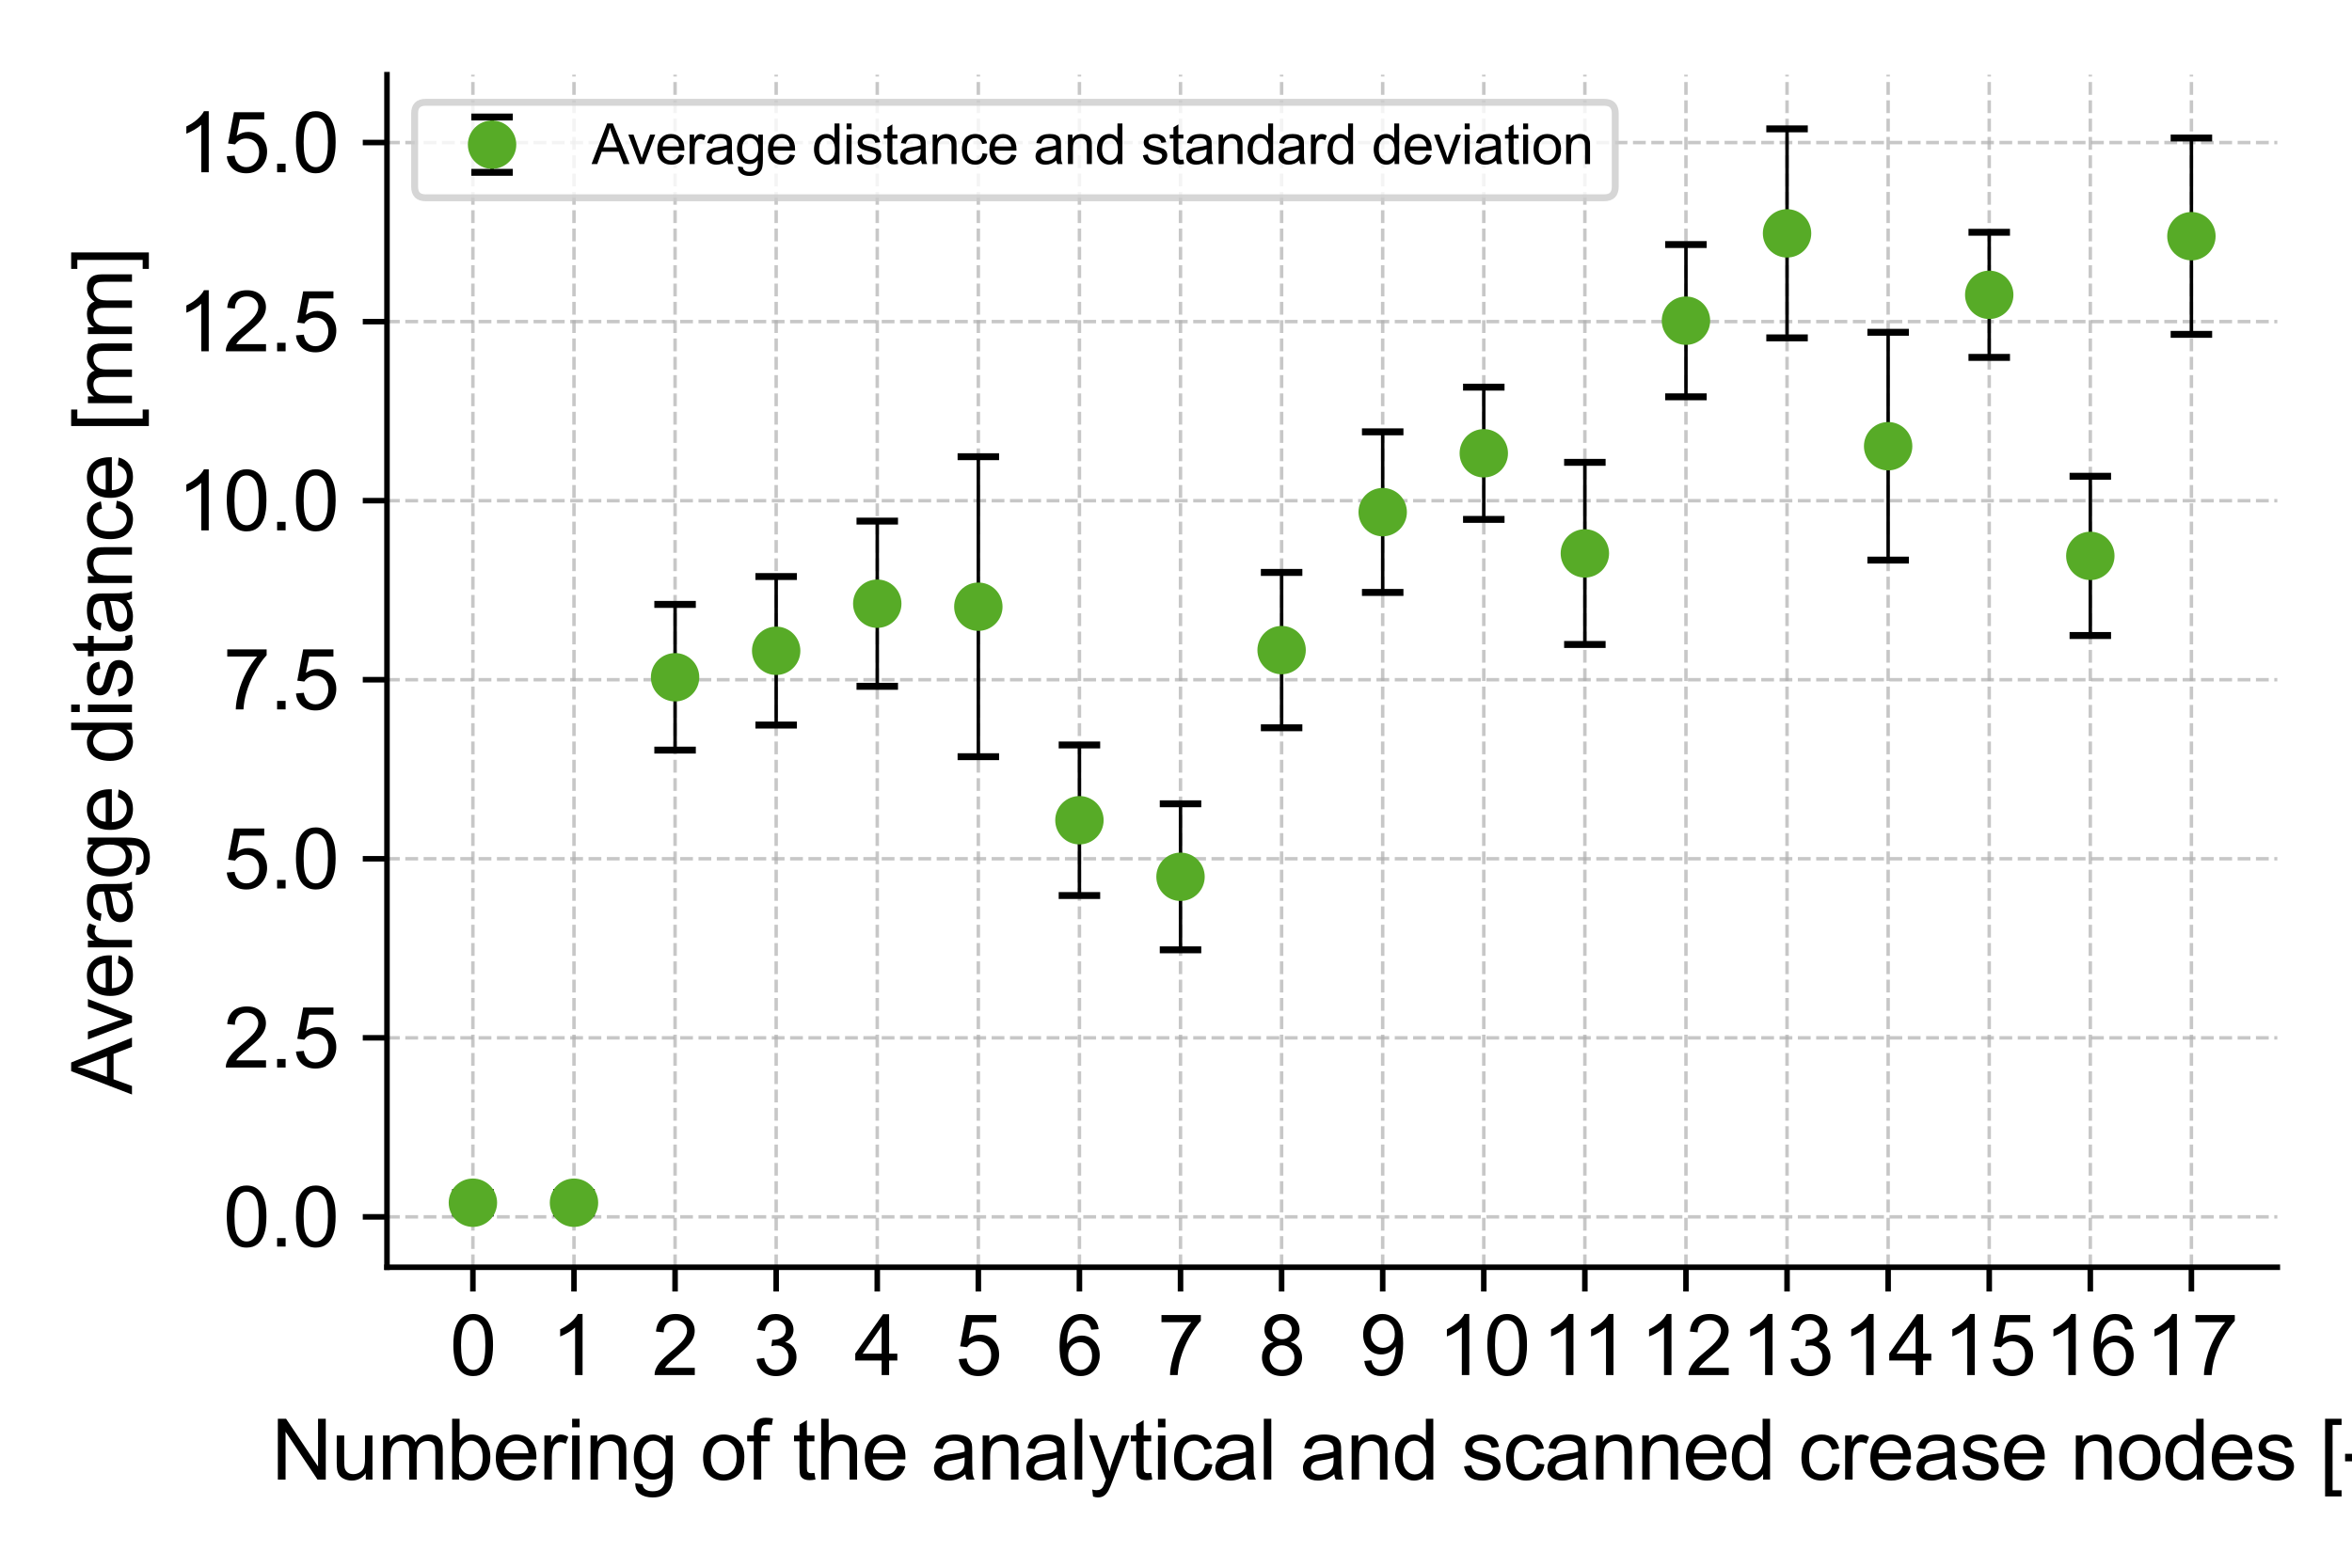 <?xml version="1.0" encoding="utf-8" standalone="no"?>
<!DOCTYPE svg PUBLIC "-//W3C//DTD SVG 1.1//EN"
  "http://www.w3.org/Graphics/SVG/1.1/DTD/svg11.dtd">
<svg xmlns:xlink="http://www.w3.org/1999/xlink" width="340.157pt" height="226.772pt" viewBox="0 0 340.157 226.772" xmlns="http://www.w3.org/2000/svg" version="1.1">
 <defs>
  <style type="text/css">*{stroke-linejoin: round; stroke-linecap: butt}</style>
 </defs>
 <g id="figure_1">
  <g id="patch_1">
   <path d="M 0 226.772 
L 340.157 226.772 
L 340.157 0 
L 0 0 
z
" style="fill: #ffffff"/>
  </g>
  <g id="axes_1">
   <g id="patch_2">
    <path d="M 55.966 183.315 
L 329.357 183.315 
L 329.357 10.8 
L 55.966 10.8 
z
" style="fill: #ffffff"/>
   </g>
   <g id="matplotlib.axis_1">
    <g id="xtick_1">
     <g id="line2d_1">
      <path d="M 68.393 183.315 
L 68.393 10.8 
" clip-path="url(#p421bae1c25)" style="fill: none; stroke-dasharray: 1.85,0.8; stroke-dashoffset: 0; stroke: #b0b0b0; stroke-opacity: 0.7; stroke-width: 0.5"/>
     </g>
     <g id="line2d_2">
      <defs>
       <path id="mbcfdee684f" d="M 0 0 
L 0 3.5 
" style="stroke: #000000; stroke-width: 0.8"/>
      </defs>
      <g>
       <use xlink:href="#mbcfdee684f" x="68.393" y="183.315" style="stroke: #000000; stroke-width: 0.8"/>
      </g>
     </g>
     <g id="text_1">
      <!-- 0 -->
      <g transform="translate(65.057 198.905) scale(0.12 -0.12)">
       <defs>
        <path id="ArialMT-30" d="M 266 2259 
Q 266 3072 433 3567 
Q 600 4063 929 4331 
Q 1259 4600 1759 4600 
Q 2128 4600 2406 4451 
Q 2684 4303 2865 4023 
Q 3047 3744 3150 3342 
Q 3253 2941 3253 2259 
Q 3253 1453 3087 958 
Q 2922 463 2592 192 
Q 2263 -78 1759 -78 
Q 1097 -78 719 397 
Q 266 969 266 2259 
z
M 844 2259 
Q 844 1131 1108 757 
Q 1372 384 1759 384 
Q 2147 384 2411 759 
Q 2675 1134 2675 2259 
Q 2675 3391 2411 3762 
Q 2147 4134 1753 4134 
Q 1366 4134 1134 3806 
Q 844 3388 844 2259 
z
" transform="scale(0.016)"/>
       </defs>
       <use xlink:href="#ArialMT-30"/>
      </g>
     </g>
    </g>
    <g id="xtick_2">
     <g id="line2d_3">
      <path d="M 83.013 183.315 
L 83.013 10.8 
" clip-path="url(#p421bae1c25)" style="fill: none; stroke-dasharray: 1.85,0.8; stroke-dashoffset: 0; stroke: #b0b0b0; stroke-opacity: 0.7; stroke-width: 0.5"/>
     </g>
     <g id="line2d_4">
      <g>
       <use xlink:href="#mbcfdee684f" x="83.013" y="183.315" style="stroke: #000000; stroke-width: 0.8"/>
      </g>
     </g>
     <g id="text_2">
      <!-- 1 -->
      <g transform="translate(79.676 198.905) scale(0.12 -0.12)">
       <defs>
        <path id="ArialMT-31" d="M 2384 0 
L 1822 0 
L 1822 3584 
Q 1619 3391 1289 3197 
Q 959 3003 697 2906 
L 697 3450 
Q 1169 3672 1522 3987 
Q 1875 4303 2022 4600 
L 2384 4600 
L 2384 0 
z
" transform="scale(0.016)"/>
       </defs>
       <use xlink:href="#ArialMT-31"/>
      </g>
     </g>
    </g>
    <g id="xtick_3">
     <g id="line2d_5">
      <path d="M 97.633 183.315 
L 97.633 10.8 
" clip-path="url(#p421bae1c25)" style="fill: none; stroke-dasharray: 1.85,0.8; stroke-dashoffset: 0; stroke: #b0b0b0; stroke-opacity: 0.7; stroke-width: 0.5"/>
     </g>
     <g id="line2d_6">
      <g>
       <use xlink:href="#mbcfdee684f" x="97.633" y="183.315" style="stroke: #000000; stroke-width: 0.8"/>
      </g>
     </g>
     <g id="text_3">
      <!-- 2 -->
      <g transform="translate(94.296 198.905) scale(0.12 -0.12)">
       <defs>
        <path id="ArialMT-32" d="M 3222 541 
L 3222 0 
L 194 0 
Q 188 203 259 391 
Q 375 700 629 1000 
Q 884 1300 1366 1694 
Q 2113 2306 2375 2664 
Q 2638 3022 2638 3341 
Q 2638 3675 2398 3904 
Q 2159 4134 1775 4134 
Q 1369 4134 1125 3890 
Q 881 3647 878 3216 
L 300 3275 
Q 359 3922 746 4261 
Q 1134 4600 1788 4600 
Q 2447 4600 2831 4234 
Q 3216 3869 3216 3328 
Q 3216 3053 3103 2787 
Q 2991 2522 2730 2228 
Q 2469 1934 1863 1422 
Q 1356 997 1212 845 
Q 1069 694 975 541 
L 3222 541 
z
" transform="scale(0.016)"/>
       </defs>
       <use xlink:href="#ArialMT-32"/>
      </g>
     </g>
    </g>
    <g id="xtick_4">
     <g id="line2d_7">
      <path d="M 112.253 183.315 
L 112.253 10.8 
" clip-path="url(#p421bae1c25)" style="fill: none; stroke-dasharray: 1.85,0.8; stroke-dashoffset: 0; stroke: #b0b0b0; stroke-opacity: 0.7; stroke-width: 0.5"/>
     </g>
     <g id="line2d_8">
      <g>
       <use xlink:href="#mbcfdee684f" x="112.253" y="183.315" style="stroke: #000000; stroke-width: 0.8"/>
      </g>
     </g>
     <g id="text_4">
      <!-- 3 -->
      <g transform="translate(108.916 198.905) scale(0.12 -0.12)">
       <defs>
        <path id="ArialMT-33" d="M 269 1209 
L 831 1284 
Q 928 806 1161 595 
Q 1394 384 1728 384 
Q 2125 384 2398 659 
Q 2672 934 2672 1341 
Q 2672 1728 2419 1979 
Q 2166 2231 1775 2231 
Q 1616 2231 1378 2169 
L 1441 2663 
Q 1497 2656 1531 2656 
Q 1891 2656 2178 2843 
Q 2466 3031 2466 3422 
Q 2466 3731 2256 3934 
Q 2047 4138 1716 4138 
Q 1388 4138 1169 3931 
Q 950 3725 888 3313 
L 325 3413 
Q 428 3978 793 4289 
Q 1159 4600 1703 4600 
Q 2078 4600 2393 4439 
Q 2709 4278 2876 4000 
Q 3044 3722 3044 3409 
Q 3044 3113 2884 2869 
Q 2725 2625 2413 2481 
Q 2819 2388 3044 2092 
Q 3269 1797 3269 1353 
Q 3269 753 2831 336 
Q 2394 -81 1725 -81 
Q 1122 -81 723 278 
Q 325 638 269 1209 
z
" transform="scale(0.016)"/>
       </defs>
       <use xlink:href="#ArialMT-33"/>
      </g>
     </g>
    </g>
    <g id="xtick_5">
     <g id="line2d_9">
      <path d="M 126.873 183.315 
L 126.873 10.8 
" clip-path="url(#p421bae1c25)" style="fill: none; stroke-dasharray: 1.85,0.8; stroke-dashoffset: 0; stroke: #b0b0b0; stroke-opacity: 0.7; stroke-width: 0.5"/>
     </g>
     <g id="line2d_10">
      <g>
       <use xlink:href="#mbcfdee684f" x="126.873" y="183.315" style="stroke: #000000; stroke-width: 0.8"/>
      </g>
     </g>
     <g id="text_5">
      <!-- 4 -->
      <g transform="translate(123.536 198.905) scale(0.12 -0.12)">
       <defs>
        <path id="ArialMT-34" d="M 2069 0 
L 2069 1097 
L 81 1097 
L 81 1613 
L 2172 4581 
L 2631 4581 
L 2631 1613 
L 3250 1613 
L 3250 1097 
L 2631 1097 
L 2631 0 
L 2069 0 
z
M 2069 1613 
L 2069 3678 
L 634 1613 
L 2069 1613 
z
" transform="scale(0.016)"/>
       </defs>
       <use xlink:href="#ArialMT-34"/>
      </g>
     </g>
    </g>
    <g id="xtick_6">
     <g id="line2d_11">
      <path d="M 141.492 183.315 
L 141.492 10.8 
" clip-path="url(#p421bae1c25)" style="fill: none; stroke-dasharray: 1.85,0.8; stroke-dashoffset: 0; stroke: #b0b0b0; stroke-opacity: 0.7; stroke-width: 0.5"/>
     </g>
     <g id="line2d_12">
      <g>
       <use xlink:href="#mbcfdee684f" x="141.492" y="183.315" style="stroke: #000000; stroke-width: 0.8"/>
      </g>
     </g>
     <g id="text_6">
      <!-- 5 -->
      <g transform="translate(138.156 198.905) scale(0.12 -0.12)">
       <defs>
        <path id="ArialMT-35" d="M 266 1200 
L 856 1250 
Q 922 819 1161 601 
Q 1400 384 1738 384 
Q 2144 384 2425 690 
Q 2706 997 2706 1503 
Q 2706 1984 2436 2262 
Q 2166 2541 1728 2541 
Q 1456 2541 1237 2417 
Q 1019 2294 894 2097 
L 366 2166 
L 809 4519 
L 3088 4519 
L 3088 3981 
L 1259 3981 
L 1013 2750 
Q 1425 3038 1878 3038 
Q 2478 3038 2890 2622 
Q 3303 2206 3303 1553 
Q 3303 931 2941 478 
Q 2500 -78 1738 -78 
Q 1113 -78 717 272 
Q 322 622 266 1200 
z
" transform="scale(0.016)"/>
       </defs>
       <use xlink:href="#ArialMT-35"/>
      </g>
     </g>
    </g>
    <g id="xtick_7">
     <g id="line2d_13">
      <path d="M 156.112 183.315 
L 156.112 10.8 
" clip-path="url(#p421bae1c25)" style="fill: none; stroke-dasharray: 1.85,0.8; stroke-dashoffset: 0; stroke: #b0b0b0; stroke-opacity: 0.7; stroke-width: 0.5"/>
     </g>
     <g id="line2d_14">
      <g>
       <use xlink:href="#mbcfdee684f" x="156.112" y="183.315" style="stroke: #000000; stroke-width: 0.8"/>
      </g>
     </g>
     <g id="text_7">
      <!-- 6 -->
      <g transform="translate(152.776 198.905) scale(0.12 -0.12)">
       <defs>
        <path id="ArialMT-36" d="M 3184 3459 
L 2625 3416 
Q 2550 3747 2413 3897 
Q 2184 4138 1850 4138 
Q 1581 4138 1378 3988 
Q 1113 3794 959 3422 
Q 806 3050 800 2363 
Q 1003 2672 1297 2822 
Q 1591 2972 1913 2972 
Q 2475 2972 2870 2558 
Q 3266 2144 3266 1488 
Q 3266 1056 3080 686 
Q 2894 316 2569 119 
Q 2244 -78 1831 -78 
Q 1128 -78 684 439 
Q 241 956 241 2144 
Q 241 3472 731 4075 
Q 1159 4600 1884 4600 
Q 2425 4600 2770 4297 
Q 3116 3994 3184 3459 
z
M 888 1484 
Q 888 1194 1011 928 
Q 1134 663 1356 523 
Q 1578 384 1822 384 
Q 2178 384 2434 671 
Q 2691 959 2691 1453 
Q 2691 1928 2437 2201 
Q 2184 2475 1800 2475 
Q 1419 2475 1153 2201 
Q 888 1928 888 1484 
z
" transform="scale(0.016)"/>
       </defs>
       <use xlink:href="#ArialMT-36"/>
      </g>
     </g>
    </g>
    <g id="xtick_8">
     <g id="line2d_15">
      <path d="M 170.732 183.315 
L 170.732 10.8 
" clip-path="url(#p421bae1c25)" style="fill: none; stroke-dasharray: 1.85,0.8; stroke-dashoffset: 0; stroke: #b0b0b0; stroke-opacity: 0.7; stroke-width: 0.5"/>
     </g>
     <g id="line2d_16">
      <g>
       <use xlink:href="#mbcfdee684f" x="170.732" y="183.315" style="stroke: #000000; stroke-width: 0.8"/>
      </g>
     </g>
     <g id="text_8">
      <!-- 7 -->
      <g transform="translate(167.396 198.905) scale(0.12 -0.12)">
       <defs>
        <path id="ArialMT-37" d="M 303 3981 
L 303 4522 
L 3269 4522 
L 3269 4084 
Q 2831 3619 2401 2847 
Q 1972 2075 1738 1259 
Q 1569 684 1522 0 
L 944 0 
Q 953 541 1156 1306 
Q 1359 2072 1739 2783 
Q 2119 3494 2547 3981 
L 303 3981 
z
" transform="scale(0.016)"/>
       </defs>
       <use xlink:href="#ArialMT-37"/>
      </g>
     </g>
    </g>
    <g id="xtick_9">
     <g id="line2d_17">
      <path d="M 185.352 183.315 
L 185.352 10.8 
" clip-path="url(#p421bae1c25)" style="fill: none; stroke-dasharray: 1.85,0.8; stroke-dashoffset: 0; stroke: #b0b0b0; stroke-opacity: 0.7; stroke-width: 0.5"/>
     </g>
     <g id="line2d_18">
      <g>
       <use xlink:href="#mbcfdee684f" x="185.352" y="183.315" style="stroke: #000000; stroke-width: 0.8"/>
      </g>
     </g>
     <g id="text_9">
      <!-- 8 -->
      <g transform="translate(182.015 198.905) scale(0.12 -0.12)">
       <defs>
        <path id="ArialMT-38" d="M 1131 2484 
Q 781 2613 612 2850 
Q 444 3088 444 3419 
Q 444 3919 803 4259 
Q 1163 4600 1759 4600 
Q 2359 4600 2725 4251 
Q 3091 3903 3091 3403 
Q 3091 3084 2923 2848 
Q 2756 2613 2416 2484 
Q 2838 2347 3058 2040 
Q 3278 1734 3278 1309 
Q 3278 722 2862 322 
Q 2447 -78 1769 -78 
Q 1091 -78 675 323 
Q 259 725 259 1325 
Q 259 1772 486 2073 
Q 713 2375 1131 2484 
z
M 1019 3438 
Q 1019 3113 1228 2906 
Q 1438 2700 1772 2700 
Q 2097 2700 2305 2904 
Q 2513 3109 2513 3406 
Q 2513 3716 2298 3927 
Q 2084 4138 1766 4138 
Q 1444 4138 1231 3931 
Q 1019 3725 1019 3438 
z
M 838 1322 
Q 838 1081 952 856 
Q 1066 631 1291 507 
Q 1516 384 1775 384 
Q 2178 384 2440 643 
Q 2703 903 2703 1303 
Q 2703 1709 2433 1975 
Q 2163 2241 1756 2241 
Q 1359 2241 1098 1978 
Q 838 1716 838 1322 
z
" transform="scale(0.016)"/>
       </defs>
       <use xlink:href="#ArialMT-38"/>
      </g>
     </g>
    </g>
    <g id="xtick_10">
     <g id="line2d_19">
      <path d="M 199.972 183.315 
L 199.972 10.8 
" clip-path="url(#p421bae1c25)" style="fill: none; stroke-dasharray: 1.85,0.8; stroke-dashoffset: 0; stroke: #b0b0b0; stroke-opacity: 0.7; stroke-width: 0.5"/>
     </g>
     <g id="line2d_20">
      <g>
       <use xlink:href="#mbcfdee684f" x="199.972" y="183.315" style="stroke: #000000; stroke-width: 0.8"/>
      </g>
     </g>
     <g id="text_10">
      <!-- 9 -->
      <g transform="translate(196.635 198.905) scale(0.12 -0.12)">
       <defs>
        <path id="ArialMT-39" d="M 350 1059 
L 891 1109 
Q 959 728 1153 556 
Q 1347 384 1650 384 
Q 1909 384 2104 503 
Q 2300 622 2425 820 
Q 2550 1019 2634 1356 
Q 2719 1694 2719 2044 
Q 2719 2081 2716 2156 
Q 2547 1888 2255 1720 
Q 1963 1553 1622 1553 
Q 1053 1553 659 1965 
Q 266 2378 266 3053 
Q 266 3750 677 4175 
Q 1088 4600 1706 4600 
Q 2153 4600 2523 4359 
Q 2894 4119 3086 3673 
Q 3278 3228 3278 2384 
Q 3278 1506 3087 986 
Q 2897 466 2520 194 
Q 2144 -78 1638 -78 
Q 1100 -78 759 220 
Q 419 519 350 1059 
z
M 2653 3081 
Q 2653 3566 2395 3850 
Q 2138 4134 1775 4134 
Q 1400 4134 1122 3828 
Q 844 3522 844 3034 
Q 844 2597 1108 2323 
Q 1372 2050 1759 2050 
Q 2150 2050 2401 2323 
Q 2653 2597 2653 3081 
z
" transform="scale(0.016)"/>
       </defs>
       <use xlink:href="#ArialMT-39"/>
      </g>
     </g>
    </g>
    <g id="xtick_11">
     <g id="line2d_21">
      <path d="M 214.592 183.315 
L 214.592 10.8 
" clip-path="url(#p421bae1c25)" style="fill: none; stroke-dasharray: 1.85,0.8; stroke-dashoffset: 0; stroke: #b0b0b0; stroke-opacity: 0.7; stroke-width: 0.5"/>
     </g>
     <g id="line2d_22">
      <g>
       <use xlink:href="#mbcfdee684f" x="214.592" y="183.315" style="stroke: #000000; stroke-width: 0.8"/>
      </g>
     </g>
     <g id="text_11">
      <!-- 10 -->
      <g transform="translate(207.919 198.905) scale(0.12 -0.12)">
       <use xlink:href="#ArialMT-31"/>
       <use xlink:href="#ArialMT-30" x="55.615"/>
      </g>
     </g>
    </g>
    <g id="xtick_12">
     <g id="line2d_23">
      <path d="M 229.211 183.315 
L 229.211 10.8 
" clip-path="url(#p421bae1c25)" style="fill: none; stroke-dasharray: 1.85,0.8; stroke-dashoffset: 0; stroke: #b0b0b0; stroke-opacity: 0.7; stroke-width: 0.5"/>
     </g>
     <g id="line2d_24">
      <g>
       <use xlink:href="#mbcfdee684f" x="229.211" y="183.315" style="stroke: #000000; stroke-width: 0.8"/>
      </g>
     </g>
     <g id="text_12">
      <!-- 11 -->
      <g transform="translate(222.981 198.905) scale(0.12 -0.12)">
       <use xlink:href="#ArialMT-31"/>
       <use xlink:href="#ArialMT-31" x="48.24"/>
      </g>
     </g>
    </g>
    <g id="xtick_13">
     <g id="line2d_25">
      <path d="M 243.831 183.315 
L 243.831 10.8 
" clip-path="url(#p421bae1c25)" style="fill: none; stroke-dasharray: 1.85,0.8; stroke-dashoffset: 0; stroke: #b0b0b0; stroke-opacity: 0.7; stroke-width: 0.5"/>
     </g>
     <g id="line2d_26">
      <g>
       <use xlink:href="#mbcfdee684f" x="243.831" y="183.315" style="stroke: #000000; stroke-width: 0.8"/>
      </g>
     </g>
     <g id="text_13">
      <!-- 12 -->
      <g transform="translate(237.158 198.905) scale(0.12 -0.12)">
       <use xlink:href="#ArialMT-31"/>
       <use xlink:href="#ArialMT-32" x="55.615"/>
      </g>
     </g>
    </g>
    <g id="xtick_14">
     <g id="line2d_27">
      <path d="M 258.451 183.315 
L 258.451 10.8 
" clip-path="url(#p421bae1c25)" style="fill: none; stroke-dasharray: 1.85,0.8; stroke-dashoffset: 0; stroke: #b0b0b0; stroke-opacity: 0.7; stroke-width: 0.5"/>
     </g>
     <g id="line2d_28">
      <g>
       <use xlink:href="#mbcfdee684f" x="258.451" y="183.315" style="stroke: #000000; stroke-width: 0.8"/>
      </g>
     </g>
     <g id="text_14">
      <!-- 13 -->
      <g transform="translate(251.778 198.905) scale(0.12 -0.12)">
       <use xlink:href="#ArialMT-31"/>
       <use xlink:href="#ArialMT-33" x="55.615"/>
      </g>
     </g>
    </g>
    <g id="xtick_15">
     <g id="line2d_29">
      <path d="M 273.071 183.315 
L 273.071 10.8 
" clip-path="url(#p421bae1c25)" style="fill: none; stroke-dasharray: 1.85,0.8; stroke-dashoffset: 0; stroke: #b0b0b0; stroke-opacity: 0.7; stroke-width: 0.5"/>
     </g>
     <g id="line2d_30">
      <g>
       <use xlink:href="#mbcfdee684f" x="273.071" y="183.315" style="stroke: #000000; stroke-width: 0.8"/>
      </g>
     </g>
     <g id="text_15">
      <!-- 14 -->
      <g transform="translate(266.398 198.905) scale(0.12 -0.12)">
       <use xlink:href="#ArialMT-31"/>
       <use xlink:href="#ArialMT-34" x="55.615"/>
      </g>
     </g>
    </g>
    <g id="xtick_16">
     <g id="line2d_31">
      <path d="M 287.691 183.315 
L 287.691 10.8 
" clip-path="url(#p421bae1c25)" style="fill: none; stroke-dasharray: 1.85,0.8; stroke-dashoffset: 0; stroke: #b0b0b0; stroke-opacity: 0.7; stroke-width: 0.5"/>
     </g>
     <g id="line2d_32">
      <g>
       <use xlink:href="#mbcfdee684f" x="287.691" y="183.315" style="stroke: #000000; stroke-width: 0.8"/>
      </g>
     </g>
     <g id="text_16">
      <!-- 15 -->
      <g transform="translate(281.018 198.905) scale(0.12 -0.12)">
       <use xlink:href="#ArialMT-31"/>
       <use xlink:href="#ArialMT-35" x="55.615"/>
      </g>
     </g>
    </g>
    <g id="xtick_17">
     <g id="line2d_33">
      <path d="M 302.311 183.315 
L 302.311 10.8 
" clip-path="url(#p421bae1c25)" style="fill: none; stroke-dasharray: 1.85,0.8; stroke-dashoffset: 0; stroke: #b0b0b0; stroke-opacity: 0.7; stroke-width: 0.5"/>
     </g>
     <g id="line2d_34">
      <g>
       <use xlink:href="#mbcfdee684f" x="302.311" y="183.315" style="stroke: #000000; stroke-width: 0.8"/>
      </g>
     </g>
     <g id="text_17">
      <!-- 16 -->
      <g transform="translate(295.638 198.905) scale(0.12 -0.12)">
       <use xlink:href="#ArialMT-31"/>
       <use xlink:href="#ArialMT-36" x="55.615"/>
      </g>
     </g>
    </g>
    <g id="xtick_18">
     <g id="line2d_35">
      <path d="M 316.931 183.315 
L 316.931 10.8 
" clip-path="url(#p421bae1c25)" style="fill: none; stroke-dasharray: 1.85,0.8; stroke-dashoffset: 0; stroke: #b0b0b0; stroke-opacity: 0.7; stroke-width: 0.5"/>
     </g>
     <g id="line2d_36">
      <g>
       <use xlink:href="#mbcfdee684f" x="316.931" y="183.315" style="stroke: #000000; stroke-width: 0.8"/>
      </g>
     </g>
     <g id="text_18">
      <!-- 17 -->
      <g transform="translate(310.257 198.905) scale(0.12 -0.12)">
       <use xlink:href="#ArialMT-31"/>
       <use xlink:href="#ArialMT-37" x="55.615"/>
      </g>
     </g>
    </g>
    <g id="text_19">
     <!-- Numbering of the analytical and scanned crease nodes [-] -->
     <g transform="translate(39.248 214.025) scale(0.12 -0.12)">
      <defs>
       <path id="ArialMT-4e" d="M 488 0 
L 488 4581 
L 1109 4581 
L 3516 984 
L 3516 4581 
L 4097 4581 
L 4097 0 
L 3475 0 
L 1069 3600 
L 1069 0 
L 488 0 
z
" transform="scale(0.016)"/>
       <path id="ArialMT-75" d="M 2597 0 
L 2597 488 
Q 2209 -75 1544 -75 
Q 1250 -75 995 37 
Q 741 150 617 320 
Q 494 491 444 738 
Q 409 903 409 1263 
L 409 3319 
L 972 3319 
L 972 1478 
Q 972 1038 1006 884 
Q 1059 663 1231 536 
Q 1403 409 1656 409 
Q 1909 409 2131 539 
Q 2353 669 2445 892 
Q 2538 1116 2538 1541 
L 2538 3319 
L 3100 3319 
L 3100 0 
L 2597 0 
z
" transform="scale(0.016)"/>
       <path id="ArialMT-6d" d="M 422 0 
L 422 3319 
L 925 3319 
L 925 2853 
Q 1081 3097 1340 3245 
Q 1600 3394 1931 3394 
Q 2300 3394 2536 3241 
Q 2772 3088 2869 2813 
Q 3263 3394 3894 3394 
Q 4388 3394 4653 3120 
Q 4919 2847 4919 2278 
L 4919 0 
L 4359 0 
L 4359 2091 
Q 4359 2428 4304 2576 
Q 4250 2725 4106 2815 
Q 3963 2906 3769 2906 
Q 3419 2906 3187 2673 
Q 2956 2441 2956 1928 
L 2956 0 
L 2394 0 
L 2394 2156 
Q 2394 2531 2256 2718 
Q 2119 2906 1806 2906 
Q 1569 2906 1367 2781 
Q 1166 2656 1075 2415 
Q 984 2175 984 1722 
L 984 0 
L 422 0 
z
" transform="scale(0.016)"/>
       <path id="ArialMT-62" d="M 941 0 
L 419 0 
L 419 4581 
L 981 4581 
L 981 2947 
Q 1338 3394 1891 3394 
Q 2197 3394 2470 3270 
Q 2744 3147 2920 2923 
Q 3097 2700 3197 2384 
Q 3297 2069 3297 1709 
Q 3297 856 2875 390 
Q 2453 -75 1863 -75 
Q 1275 -75 941 416 
L 941 0 
z
M 934 1684 
Q 934 1088 1097 822 
Q 1363 388 1816 388 
Q 2184 388 2453 708 
Q 2722 1028 2722 1663 
Q 2722 2313 2464 2622 
Q 2206 2931 1841 2931 
Q 1472 2931 1203 2611 
Q 934 2291 934 1684 
z
" transform="scale(0.016)"/>
       <path id="ArialMT-65" d="M 2694 1069 
L 3275 997 
Q 3138 488 2766 206 
Q 2394 -75 1816 -75 
Q 1088 -75 661 373 
Q 234 822 234 1631 
Q 234 2469 665 2931 
Q 1097 3394 1784 3394 
Q 2450 3394 2872 2941 
Q 3294 2488 3294 1666 
Q 3294 1616 3291 1516 
L 816 1516 
Q 847 969 1125 678 
Q 1403 388 1819 388 
Q 2128 388 2347 550 
Q 2566 713 2694 1069 
z
M 847 1978 
L 2700 1978 
Q 2663 2397 2488 2606 
Q 2219 2931 1791 2931 
Q 1403 2931 1139 2672 
Q 875 2413 847 1978 
z
" transform="scale(0.016)"/>
       <path id="ArialMT-72" d="M 416 0 
L 416 3319 
L 922 3319 
L 922 2816 
Q 1116 3169 1280 3281 
Q 1444 3394 1641 3394 
Q 1925 3394 2219 3213 
L 2025 2691 
Q 1819 2813 1613 2813 
Q 1428 2813 1281 2702 
Q 1134 2591 1072 2394 
Q 978 2094 978 1738 
L 978 0 
L 416 0 
z
" transform="scale(0.016)"/>
       <path id="ArialMT-69" d="M 425 3934 
L 425 4581 
L 988 4581 
L 988 3934 
L 425 3934 
z
M 425 0 
L 425 3319 
L 988 3319 
L 988 0 
L 425 0 
z
" transform="scale(0.016)"/>
       <path id="ArialMT-6e" d="M 422 0 
L 422 3319 
L 928 3319 
L 928 2847 
Q 1294 3394 1984 3394 
Q 2284 3394 2536 3286 
Q 2788 3178 2913 3003 
Q 3038 2828 3088 2588 
Q 3119 2431 3119 2041 
L 3119 0 
L 2556 0 
L 2556 2019 
Q 2556 2363 2490 2533 
Q 2425 2703 2258 2804 
Q 2091 2906 1866 2906 
Q 1506 2906 1245 2678 
Q 984 2450 984 1813 
L 984 0 
L 422 0 
z
" transform="scale(0.016)"/>
       <path id="ArialMT-67" d="M 319 -275 
L 866 -356 
Q 900 -609 1056 -725 
Q 1266 -881 1628 -881 
Q 2019 -881 2231 -725 
Q 2444 -569 2519 -288 
Q 2563 -116 2559 434 
Q 2191 0 1641 0 
Q 956 0 581 494 
Q 206 988 206 1678 
Q 206 2153 378 2554 
Q 550 2956 876 3175 
Q 1203 3394 1644 3394 
Q 2231 3394 2613 2919 
L 2613 3319 
L 3131 3319 
L 3131 450 
Q 3131 -325 2973 -648 
Q 2816 -972 2473 -1159 
Q 2131 -1347 1631 -1347 
Q 1038 -1347 672 -1080 
Q 306 -813 319 -275 
z
M 784 1719 
Q 784 1066 1043 766 
Q 1303 466 1694 466 
Q 2081 466 2343 764 
Q 2606 1063 2606 1700 
Q 2606 2309 2336 2618 
Q 2066 2928 1684 2928 
Q 1309 2928 1046 2623 
Q 784 2319 784 1719 
z
" transform="scale(0.016)"/>
       <path id="ArialMT-20" transform="scale(0.016)"/>
       <path id="ArialMT-6f" d="M 213 1659 
Q 213 2581 725 3025 
Q 1153 3394 1769 3394 
Q 2453 3394 2887 2945 
Q 3322 2497 3322 1706 
Q 3322 1066 3130 698 
Q 2938 331 2570 128 
Q 2203 -75 1769 -75 
Q 1072 -75 642 372 
Q 213 819 213 1659 
z
M 791 1659 
Q 791 1022 1069 705 
Q 1347 388 1769 388 
Q 2188 388 2466 706 
Q 2744 1025 2744 1678 
Q 2744 2294 2464 2611 
Q 2184 2928 1769 2928 
Q 1347 2928 1069 2612 
Q 791 2297 791 1659 
z
" transform="scale(0.016)"/>
       <path id="ArialMT-66" d="M 556 0 
L 556 2881 
L 59 2881 
L 59 3319 
L 556 3319 
L 556 3672 
Q 556 4006 616 4169 
Q 697 4388 901 4523 
Q 1106 4659 1475 4659 
Q 1713 4659 2000 4603 
L 1916 4113 
Q 1741 4144 1584 4144 
Q 1328 4144 1222 4034 
Q 1116 3925 1116 3625 
L 1116 3319 
L 1763 3319 
L 1763 2881 
L 1116 2881 
L 1116 0 
L 556 0 
z
" transform="scale(0.016)"/>
       <path id="ArialMT-74" d="M 1650 503 
L 1731 6 
Q 1494 -44 1306 -44 
Q 1000 -44 831 53 
Q 663 150 594 308 
Q 525 466 525 972 
L 525 2881 
L 113 2881 
L 113 3319 
L 525 3319 
L 525 4141 
L 1084 4478 
L 1084 3319 
L 1650 3319 
L 1650 2881 
L 1084 2881 
L 1084 941 
Q 1084 700 1114 631 
Q 1144 563 1211 522 
Q 1278 481 1403 481 
Q 1497 481 1650 503 
z
" transform="scale(0.016)"/>
       <path id="ArialMT-68" d="M 422 0 
L 422 4581 
L 984 4581 
L 984 2938 
Q 1378 3394 1978 3394 
Q 2347 3394 2619 3248 
Q 2891 3103 3008 2847 
Q 3125 2591 3125 2103 
L 3125 0 
L 2563 0 
L 2563 2103 
Q 2563 2525 2380 2717 
Q 2197 2909 1863 2909 
Q 1613 2909 1392 2779 
Q 1172 2650 1078 2428 
Q 984 2206 984 1816 
L 984 0 
L 422 0 
z
" transform="scale(0.016)"/>
       <path id="ArialMT-61" d="M 2588 409 
Q 2275 144 1986 34 
Q 1697 -75 1366 -75 
Q 819 -75 525 192 
Q 231 459 231 875 
Q 231 1119 342 1320 
Q 453 1522 633 1644 
Q 813 1766 1038 1828 
Q 1203 1872 1538 1913 
Q 2219 1994 2541 2106 
Q 2544 2222 2544 2253 
Q 2544 2597 2384 2738 
Q 2169 2928 1744 2928 
Q 1347 2928 1158 2789 
Q 969 2650 878 2297 
L 328 2372 
Q 403 2725 575 2942 
Q 747 3159 1072 3276 
Q 1397 3394 1825 3394 
Q 2250 3394 2515 3294 
Q 2781 3194 2906 3042 
Q 3031 2891 3081 2659 
Q 3109 2516 3109 2141 
L 3109 1391 
Q 3109 606 3145 398 
Q 3181 191 3288 0 
L 2700 0 
Q 2613 175 2588 409 
z
M 2541 1666 
Q 2234 1541 1622 1453 
Q 1275 1403 1131 1340 
Q 988 1278 909 1158 
Q 831 1038 831 891 
Q 831 666 1001 516 
Q 1172 366 1500 366 
Q 1825 366 2078 508 
Q 2331 650 2450 897 
Q 2541 1088 2541 1459 
L 2541 1666 
z
" transform="scale(0.016)"/>
       <path id="ArialMT-6c" d="M 409 0 
L 409 4581 
L 972 4581 
L 972 0 
L 409 0 
z
" transform="scale(0.016)"/>
       <path id="ArialMT-79" d="M 397 -1278 
L 334 -750 
Q 519 -800 656 -800 
Q 844 -800 956 -737 
Q 1069 -675 1141 -563 
Q 1194 -478 1313 -144 
Q 1328 -97 1363 -6 
L 103 3319 
L 709 3319 
L 1400 1397 
Q 1534 1031 1641 628 
Q 1738 1016 1872 1384 
L 2581 3319 
L 3144 3319 
L 1881 -56 
Q 1678 -603 1566 -809 
Q 1416 -1088 1222 -1217 
Q 1028 -1347 759 -1347 
Q 597 -1347 397 -1278 
z
" transform="scale(0.016)"/>
       <path id="ArialMT-63" d="M 2588 1216 
L 3141 1144 
Q 3050 572 2676 248 
Q 2303 -75 1759 -75 
Q 1078 -75 664 370 
Q 250 816 250 1647 
Q 250 2184 428 2587 
Q 606 2991 970 3192 
Q 1334 3394 1763 3394 
Q 2303 3394 2647 3120 
Q 2991 2847 3088 2344 
L 2541 2259 
Q 2463 2594 2264 2762 
Q 2066 2931 1784 2931 
Q 1359 2931 1093 2626 
Q 828 2322 828 1663 
Q 828 994 1084 691 
Q 1341 388 1753 388 
Q 2084 388 2306 591 
Q 2528 794 2588 1216 
z
" transform="scale(0.016)"/>
       <path id="ArialMT-64" d="M 2575 0 
L 2575 419 
Q 2259 -75 1647 -75 
Q 1250 -75 917 144 
Q 584 363 401 755 
Q 219 1147 219 1656 
Q 219 2153 384 2558 
Q 550 2963 881 3178 
Q 1213 3394 1622 3394 
Q 1922 3394 2156 3267 
Q 2391 3141 2538 2938 
L 2538 4581 
L 3097 4581 
L 3097 0 
L 2575 0 
z
M 797 1656 
Q 797 1019 1065 703 
Q 1334 388 1700 388 
Q 2069 388 2326 689 
Q 2584 991 2584 1609 
Q 2584 2291 2321 2609 
Q 2059 2928 1675 2928 
Q 1300 2928 1048 2622 
Q 797 2316 797 1656 
z
" transform="scale(0.016)"/>
       <path id="ArialMT-73" d="M 197 991 
L 753 1078 
Q 800 744 1014 566 
Q 1228 388 1613 388 
Q 2000 388 2187 545 
Q 2375 703 2375 916 
Q 2375 1106 2209 1216 
Q 2094 1291 1634 1406 
Q 1016 1563 777 1677 
Q 538 1791 414 1992 
Q 291 2194 291 2438 
Q 291 2659 392 2848 
Q 494 3038 669 3163 
Q 800 3259 1026 3326 
Q 1253 3394 1513 3394 
Q 1903 3394 2198 3281 
Q 2494 3169 2634 2976 
Q 2775 2784 2828 2463 
L 2278 2388 
Q 2241 2644 2061 2787 
Q 1881 2931 1553 2931 
Q 1166 2931 1000 2803 
Q 834 2675 834 2503 
Q 834 2394 903 2306 
Q 972 2216 1119 2156 
Q 1203 2125 1616 2013 
Q 2213 1853 2448 1751 
Q 2684 1650 2818 1456 
Q 2953 1263 2953 975 
Q 2953 694 2789 445 
Q 2625 197 2315 61 
Q 2006 -75 1616 -75 
Q 969 -75 630 194 
Q 291 463 197 991 
z
" transform="scale(0.016)"/>
       <path id="ArialMT-5b" d="M 434 -1272 
L 434 4581 
L 1675 4581 
L 1675 4116 
L 997 4116 
L 997 -806 
L 1675 -806 
L 1675 -1272 
L 434 -1272 
z
" transform="scale(0.016)"/>
       <path id="ArialMT-2d" d="M 203 1375 
L 203 1941 
L 1931 1941 
L 1931 1375 
L 203 1375 
z
" transform="scale(0.016)"/>
       <path id="ArialMT-5d" d="M 1363 -1272 
L 122 -1272 
L 122 -806 
L 800 -806 
L 800 4116 
L 122 4116 
L 122 4581 
L 1363 4581 
L 1363 -1272 
z
" transform="scale(0.016)"/>
      </defs>
      <use xlink:href="#ArialMT-4e"/>
      <use xlink:href="#ArialMT-75" x="72.217"/>
      <use xlink:href="#ArialMT-6d" x="127.832"/>
      <use xlink:href="#ArialMT-62" x="211.133"/>
      <use xlink:href="#ArialMT-65" x="266.748"/>
      <use xlink:href="#ArialMT-72" x="322.363"/>
      <use xlink:href="#ArialMT-69" x="355.664"/>
      <use xlink:href="#ArialMT-6e" x="377.881"/>
      <use xlink:href="#ArialMT-67" x="433.496"/>
      <use xlink:href="#ArialMT-20" x="489.111"/>
      <use xlink:href="#ArialMT-6f" x="516.895"/>
      <use xlink:href="#ArialMT-66" x="572.51"/>
      <use xlink:href="#ArialMT-20" x="600.293"/>
      <use xlink:href="#ArialMT-74" x="628.076"/>
      <use xlink:href="#ArialMT-68" x="655.859"/>
      <use xlink:href="#ArialMT-65" x="711.475"/>
      <use xlink:href="#ArialMT-20" x="767.09"/>
      <use xlink:href="#ArialMT-61" x="794.873"/>
      <use xlink:href="#ArialMT-6e" x="850.488"/>
      <use xlink:href="#ArialMT-61" x="906.104"/>
      <use xlink:href="#ArialMT-6c" x="961.719"/>
      <use xlink:href="#ArialMT-79" x="983.936"/>
      <use xlink:href="#ArialMT-74" x="1033.936"/>
      <use xlink:href="#ArialMT-69" x="1061.719"/>
      <use xlink:href="#ArialMT-63" x="1083.936"/>
      <use xlink:href="#ArialMT-61" x="1133.936"/>
      <use xlink:href="#ArialMT-6c" x="1189.551"/>
      <use xlink:href="#ArialMT-20" x="1211.768"/>
      <use xlink:href="#ArialMT-61" x="1239.551"/>
      <use xlink:href="#ArialMT-6e" x="1295.166"/>
      <use xlink:href="#ArialMT-64" x="1350.781"/>
      <use xlink:href="#ArialMT-20" x="1406.396"/>
      <use xlink:href="#ArialMT-73" x="1434.18"/>
      <use xlink:href="#ArialMT-63" x="1484.18"/>
      <use xlink:href="#ArialMT-61" x="1534.18"/>
      <use xlink:href="#ArialMT-6e" x="1589.795"/>
      <use xlink:href="#ArialMT-6e" x="1645.41"/>
      <use xlink:href="#ArialMT-65" x="1701.025"/>
      <use xlink:href="#ArialMT-64" x="1756.641"/>
      <use xlink:href="#ArialMT-20" x="1812.256"/>
      <use xlink:href="#ArialMT-63" x="1840.039"/>
      <use xlink:href="#ArialMT-72" x="1890.039"/>
      <use xlink:href="#ArialMT-65" x="1923.34"/>
      <use xlink:href="#ArialMT-61" x="1978.955"/>
      <use xlink:href="#ArialMT-73" x="2034.57"/>
      <use xlink:href="#ArialMT-65" x="2084.57"/>
      <use xlink:href="#ArialMT-20" x="2140.186"/>
      <use xlink:href="#ArialMT-6e" x="2167.969"/>
      <use xlink:href="#ArialMT-6f" x="2223.584"/>
      <use xlink:href="#ArialMT-64" x="2279.199"/>
      <use xlink:href="#ArialMT-65" x="2334.814"/>
      <use xlink:href="#ArialMT-73" x="2390.43"/>
      <use xlink:href="#ArialMT-20" x="2440.43"/>
      <use xlink:href="#ArialMT-5b" x="2468.213"/>
      <use xlink:href="#ArialMT-2d" x="2495.996"/>
      <use xlink:href="#ArialMT-5d" x="2529.297"/>
     </g>
    </g>
   </g>
   <g id="matplotlib.axis_2">
    <g id="ytick_1">
     <g id="line2d_37">
      <path d="M 55.966 176.025 
L 329.357 176.025 
" clip-path="url(#p421bae1c25)" style="fill: none; stroke-dasharray: 1.85,0.8; stroke-dashoffset: 0; stroke: #b0b0b0; stroke-opacity: 0.7; stroke-width: 0.5"/>
     </g>
     <g id="line2d_38">
      <defs>
       <path id="md8beff99e3" d="M 0 0 
L -3.5 0 
" style="stroke: #000000; stroke-width: 0.8"/>
      </defs>
      <g>
       <use xlink:href="#md8beff99e3" x="55.966" y="176.025" style="stroke: #000000; stroke-width: 0.8"/>
      </g>
     </g>
     <g id="text_20">
      <!-- 0.0 -->
      <g transform="translate(32.286 180.32) scale(0.12 -0.12)">
       <defs>
        <path id="ArialMT-2e" d="M 581 0 
L 581 641 
L 1222 641 
L 1222 0 
L 581 0 
z
" transform="scale(0.016)"/>
       </defs>
       <use xlink:href="#ArialMT-30"/>
       <use xlink:href="#ArialMT-2e" x="55.615"/>
       <use xlink:href="#ArialMT-30" x="83.398"/>
      </g>
     </g>
    </g>
    <g id="ytick_2">
     <g id="line2d_39">
      <path d="M 55.966 150.124 
L 329.357 150.124 
" clip-path="url(#p421bae1c25)" style="fill: none; stroke-dasharray: 1.85,0.8; stroke-dashoffset: 0; stroke: #b0b0b0; stroke-opacity: 0.7; stroke-width: 0.5"/>
     </g>
     <g id="line2d_40">
      <g>
       <use xlink:href="#md8beff99e3" x="55.966" y="150.124" style="stroke: #000000; stroke-width: 0.8"/>
      </g>
     </g>
     <g id="text_21">
      <!-- 2.5 -->
      <g transform="translate(32.286 154.419) scale(0.12 -0.12)">
       <use xlink:href="#ArialMT-32"/>
       <use xlink:href="#ArialMT-2e" x="55.615"/>
       <use xlink:href="#ArialMT-35" x="83.398"/>
      </g>
     </g>
    </g>
    <g id="ytick_3">
     <g id="line2d_41">
      <path d="M 55.966 124.224 
L 329.357 124.224 
" clip-path="url(#p421bae1c25)" style="fill: none; stroke-dasharray: 1.85,0.8; stroke-dashoffset: 0; stroke: #b0b0b0; stroke-opacity: 0.7; stroke-width: 0.5"/>
     </g>
     <g id="line2d_42">
      <g>
       <use xlink:href="#md8beff99e3" x="55.966" y="124.224" style="stroke: #000000; stroke-width: 0.8"/>
      </g>
     </g>
     <g id="text_22">
      <!-- 5.0 -->
      <g transform="translate(32.286 128.518) scale(0.12 -0.12)">
       <use xlink:href="#ArialMT-35"/>
       <use xlink:href="#ArialMT-2e" x="55.615"/>
       <use xlink:href="#ArialMT-30" x="83.398"/>
      </g>
     </g>
    </g>
    <g id="ytick_4">
     <g id="line2d_43">
      <path d="M 55.966 98.323 
L 329.357 98.323 
" clip-path="url(#p421bae1c25)" style="fill: none; stroke-dasharray: 1.85,0.8; stroke-dashoffset: 0; stroke: #b0b0b0; stroke-opacity: 0.7; stroke-width: 0.5"/>
     </g>
     <g id="line2d_44">
      <g>
       <use xlink:href="#md8beff99e3" x="55.966" y="98.323" style="stroke: #000000; stroke-width: 0.8"/>
      </g>
     </g>
     <g id="text_23">
      <!-- 7.5 -->
      <g transform="translate(32.286 102.618) scale(0.12 -0.12)">
       <use xlink:href="#ArialMT-37"/>
       <use xlink:href="#ArialMT-2e" x="55.615"/>
       <use xlink:href="#ArialMT-35" x="83.398"/>
      </g>
     </g>
    </g>
    <g id="ytick_5">
     <g id="line2d_45">
      <path d="M 55.966 72.422 
L 329.357 72.422 
" clip-path="url(#p421bae1c25)" style="fill: none; stroke-dasharray: 1.85,0.8; stroke-dashoffset: 0; stroke: #b0b0b0; stroke-opacity: 0.7; stroke-width: 0.5"/>
     </g>
     <g id="line2d_46">
      <g>
       <use xlink:href="#md8beff99e3" x="55.966" y="72.422" style="stroke: #000000; stroke-width: 0.8"/>
      </g>
     </g>
     <g id="text_24">
      <!-- 10.0 -->
      <g transform="translate(25.613 76.717) scale(0.12 -0.12)">
       <use xlink:href="#ArialMT-31"/>
       <use xlink:href="#ArialMT-30" x="55.615"/>
       <use xlink:href="#ArialMT-2e" x="111.23"/>
       <use xlink:href="#ArialMT-30" x="139.014"/>
      </g>
     </g>
    </g>
    <g id="ytick_6">
     <g id="line2d_47">
      <path d="M 55.966 46.521 
L 329.357 46.521 
" clip-path="url(#p421bae1c25)" style="fill: none; stroke-dasharray: 1.85,0.8; stroke-dashoffset: 0; stroke: #b0b0b0; stroke-opacity: 0.7; stroke-width: 0.5"/>
     </g>
     <g id="line2d_48">
      <g>
       <use xlink:href="#md8beff99e3" x="55.966" y="46.521" style="stroke: #000000; stroke-width: 0.8"/>
      </g>
     </g>
     <g id="text_25">
      <!-- 12.5 -->
      <g transform="translate(25.613 50.816) scale(0.12 -0.12)">
       <use xlink:href="#ArialMT-31"/>
       <use xlink:href="#ArialMT-32" x="55.615"/>
       <use xlink:href="#ArialMT-2e" x="111.23"/>
       <use xlink:href="#ArialMT-35" x="139.014"/>
      </g>
     </g>
    </g>
    <g id="ytick_7">
     <g id="line2d_49">
      <path d="M 55.966 20.621 
L 329.357 20.621 
" clip-path="url(#p421bae1c25)" style="fill: none; stroke-dasharray: 1.85,0.8; stroke-dashoffset: 0; stroke: #b0b0b0; stroke-opacity: 0.7; stroke-width: 0.5"/>
     </g>
     <g id="line2d_50">
      <g>
       <use xlink:href="#md8beff99e3" x="55.966" y="20.621" style="stroke: #000000; stroke-width: 0.8"/>
      </g>
     </g>
     <g id="text_26">
      <!-- 15.0 -->
      <g transform="translate(25.613 24.915) scale(0.12 -0.12)">
       <use xlink:href="#ArialMT-31"/>
       <use xlink:href="#ArialMT-35" x="55.615"/>
       <use xlink:href="#ArialMT-2e" x="111.23"/>
       <use xlink:href="#ArialMT-30" x="139.014"/>
      </g>
     </g>
    </g>
    <g id="text_27">
     <!-- Average distance [mm] -->
     <g transform="translate(19.087 158.308) rotate(-90) scale(0.12 -0.12)">
      <defs>
       <path id="ArialMT-41" d="M -9 0 
L 1750 4581 
L 2403 4581 
L 4278 0 
L 3588 0 
L 3053 1388 
L 1138 1388 
L 634 0 
L -9 0 
z
M 1313 1881 
L 2866 1881 
L 2388 3150 
Q 2169 3728 2063 4100 
Q 1975 3659 1816 3225 
L 1313 1881 
z
" transform="scale(0.016)"/>
       <path id="ArialMT-76" d="M 1344 0 
L 81 3319 
L 675 3319 
L 1388 1331 
Q 1503 1009 1600 663 
Q 1675 925 1809 1294 
L 2547 3319 
L 3125 3319 
L 1869 0 
L 1344 0 
z
" transform="scale(0.016)"/>
      </defs>
      <use xlink:href="#ArialMT-41"/>
      <use xlink:href="#ArialMT-76" x="64.949"/>
      <use xlink:href="#ArialMT-65" x="114.949"/>
      <use xlink:href="#ArialMT-72" x="170.564"/>
      <use xlink:href="#ArialMT-61" x="203.865"/>
      <use xlink:href="#ArialMT-67" x="259.48"/>
      <use xlink:href="#ArialMT-65" x="315.096"/>
      <use xlink:href="#ArialMT-20" x="370.711"/>
      <use xlink:href="#ArialMT-64" x="398.494"/>
      <use xlink:href="#ArialMT-69" x="454.109"/>
      <use xlink:href="#ArialMT-73" x="476.326"/>
      <use xlink:href="#ArialMT-74" x="526.326"/>
      <use xlink:href="#ArialMT-61" x="554.109"/>
      <use xlink:href="#ArialMT-6e" x="609.725"/>
      <use xlink:href="#ArialMT-63" x="665.34"/>
      <use xlink:href="#ArialMT-65" x="715.34"/>
      <use xlink:href="#ArialMT-20" x="770.955"/>
      <use xlink:href="#ArialMT-5b" x="798.738"/>
      <use xlink:href="#ArialMT-6d" x="826.521"/>
      <use xlink:href="#ArialMT-6d" x="909.822"/>
      <use xlink:href="#ArialMT-5d" x="993.123"/>
     </g>
    </g>
   </g>
   <g id="LineCollection_1">
    <path d="M 68.393 175.474 
L 68.393 172.479 
" clip-path="url(#p421bae1c25)" style="fill: none; stroke: #000000; stroke-width: 0.5"/>
    <path d="M 83.013 175.474 
L 83.013 172.479 
" clip-path="url(#p421bae1c25)" style="fill: none; stroke: #000000; stroke-width: 0.5"/>
    <path d="M 97.633 108.508 
L 97.633 87.429 
" clip-path="url(#p421bae1c25)" style="fill: none; stroke: #000000; stroke-width: 0.5"/>
    <path d="M 112.253 104.881 
L 112.253 83.399 
" clip-path="url(#p421bae1c25)" style="fill: none; stroke: #000000; stroke-width: 0.5"/>
    <path d="M 126.873 99.276 
L 126.873 75.379 
" clip-path="url(#p421bae1c25)" style="fill: none; stroke: #000000; stroke-width: 0.5"/>
    <path d="M 141.492 109.46 
L 141.492 66.064 
" clip-path="url(#p421bae1c25)" style="fill: none; stroke: #000000; stroke-width: 0.5"/>
    <path d="M 156.112 129.539 
L 156.112 107.76 
" clip-path="url(#p421bae1c25)" style="fill: none; stroke: #000000; stroke-width: 0.5"/>
    <path d="M 170.732 137.393 
L 170.732 116.268 
" clip-path="url(#p421bae1c25)" style="fill: none; stroke: #000000; stroke-width: 0.5"/>
    <path d="M 185.352 105.274 
L 185.352 82.803 
" clip-path="url(#p421bae1c25)" style="fill: none; stroke: #000000; stroke-width: 0.5"/>
    <path d="M 199.972 85.698 
L 199.972 62.467 
" clip-path="url(#p421bae1c25)" style="fill: none; stroke: #000000; stroke-width: 0.5"/>
    <path d="M 214.592 75.133 
L 214.592 56.004 
" clip-path="url(#p421bae1c25)" style="fill: none; stroke: #000000; stroke-width: 0.5"/>
    <path d="M 229.211 93.225 
L 229.211 66.877 
" clip-path="url(#p421bae1c25)" style="fill: none; stroke: #000000; stroke-width: 0.5"/>
    <path d="M 243.831 57.402 
L 243.831 35.374 
" clip-path="url(#p421bae1c25)" style="fill: none; stroke: #000000; stroke-width: 0.5"/>
    <path d="M 258.451 48.873 
L 258.451 18.642 
" clip-path="url(#p421bae1c25)" style="fill: none; stroke: #000000; stroke-width: 0.5"/>
    <path d="M 273.071 81.021 
L 273.071 48.068 
" clip-path="url(#p421bae1c25)" style="fill: none; stroke: #000000; stroke-width: 0.5"/>
    <path d="M 287.691 51.699 
L 287.691 33.598 
" clip-path="url(#p421bae1c25)" style="fill: none; stroke: #000000; stroke-width: 0.5"/>
    <path d="M 302.311 91.928 
L 302.311 68.895 
" clip-path="url(#p421bae1c25)" style="fill: none; stroke: #000000; stroke-width: 0.5"/>
    <path d="M 316.931 48.368 
L 316.931 19.963 
" clip-path="url(#p421bae1c25)" style="fill: none; stroke: #000000; stroke-width: 0.5"/>
   </g>
   <g id="line2d_51">
    <defs>
     <path id="mbed0106551" d="M 3 0 
L -3 -0 
" style="stroke: #000000"/>
    </defs>
    <g clip-path="url(#p421bae1c25)">
     <use xlink:href="#mbed0106551" x="68.393" y="175.474" style="stroke: #000000"/>
     <use xlink:href="#mbed0106551" x="83.013" y="175.474" style="stroke: #000000"/>
     <use xlink:href="#mbed0106551" x="97.633" y="108.508" style="stroke: #000000"/>
     <use xlink:href="#mbed0106551" x="112.253" y="104.881" style="stroke: #000000"/>
     <use xlink:href="#mbed0106551" x="126.873" y="99.276" style="stroke: #000000"/>
     <use xlink:href="#mbed0106551" x="141.492" y="109.46" style="stroke: #000000"/>
     <use xlink:href="#mbed0106551" x="156.112" y="129.539" style="stroke: #000000"/>
     <use xlink:href="#mbed0106551" x="170.732" y="137.393" style="stroke: #000000"/>
     <use xlink:href="#mbed0106551" x="185.352" y="105.274" style="stroke: #000000"/>
     <use xlink:href="#mbed0106551" x="199.972" y="85.698" style="stroke: #000000"/>
     <use xlink:href="#mbed0106551" x="214.592" y="75.133" style="stroke: #000000"/>
     <use xlink:href="#mbed0106551" x="229.211" y="93.225" style="stroke: #000000"/>
     <use xlink:href="#mbed0106551" x="243.831" y="57.402" style="stroke: #000000"/>
     <use xlink:href="#mbed0106551" x="258.451" y="48.873" style="stroke: #000000"/>
     <use xlink:href="#mbed0106551" x="273.071" y="81.021" style="stroke: #000000"/>
     <use xlink:href="#mbed0106551" x="287.691" y="51.699" style="stroke: #000000"/>
     <use xlink:href="#mbed0106551" x="302.311" y="91.928" style="stroke: #000000"/>
     <use xlink:href="#mbed0106551" x="316.931" y="48.368" style="stroke: #000000"/>
    </g>
   </g>
   <g id="line2d_52">
    <g clip-path="url(#p421bae1c25)">
     <use xlink:href="#mbed0106551" x="68.393" y="172.479" style="stroke: #000000"/>
     <use xlink:href="#mbed0106551" x="83.013" y="172.479" style="stroke: #000000"/>
     <use xlink:href="#mbed0106551" x="97.633" y="87.429" style="stroke: #000000"/>
     <use xlink:href="#mbed0106551" x="112.253" y="83.399" style="stroke: #000000"/>
     <use xlink:href="#mbed0106551" x="126.873" y="75.379" style="stroke: #000000"/>
     <use xlink:href="#mbed0106551" x="141.492" y="66.064" style="stroke: #000000"/>
     <use xlink:href="#mbed0106551" x="156.112" y="107.76" style="stroke: #000000"/>
     <use xlink:href="#mbed0106551" x="170.732" y="116.268" style="stroke: #000000"/>
     <use xlink:href="#mbed0106551" x="185.352" y="82.803" style="stroke: #000000"/>
     <use xlink:href="#mbed0106551" x="199.972" y="62.467" style="stroke: #000000"/>
     <use xlink:href="#mbed0106551" x="214.592" y="56.004" style="stroke: #000000"/>
     <use xlink:href="#mbed0106551" x="229.211" y="66.877" style="stroke: #000000"/>
     <use xlink:href="#mbed0106551" x="243.831" y="35.374" style="stroke: #000000"/>
     <use xlink:href="#mbed0106551" x="258.451" y="18.642" style="stroke: #000000"/>
     <use xlink:href="#mbed0106551" x="273.071" y="48.068" style="stroke: #000000"/>
     <use xlink:href="#mbed0106551" x="287.691" y="33.598" style="stroke: #000000"/>
     <use xlink:href="#mbed0106551" x="302.311" y="68.895" style="stroke: #000000"/>
     <use xlink:href="#mbed0106551" x="316.931" y="19.963" style="stroke: #000000"/>
    </g>
   </g>
   <g id="line2d_53">
    <defs>
     <path id="mb28f78c8ab" d="M 0 3 
C 0.796 3 1.559 2.684 2.121 2.121 
C 2.684 1.559 3 0.796 3 0 
C 3 -0.796 2.684 -1.559 2.121 -2.121 
C 1.559 -2.684 0.796 -3 0 -3 
C -0.796 -3 -1.559 -2.684 -2.121 -2.121 
C -2.684 -1.559 -3 -0.796 -3 0 
C -3 0.796 -2.684 1.559 -2.121 2.121 
C -1.559 2.684 -0.796 3 0 3 
z
" style="stroke: #57ab27"/>
    </defs>
    <g clip-path="url(#p421bae1c25)">
     <use xlink:href="#mb28f78c8ab" x="68.393" y="173.977" style="fill: #57ab27; stroke: #57ab27"/>
     <use xlink:href="#mb28f78c8ab" x="83.013" y="173.977" style="fill: #57ab27; stroke: #57ab27"/>
     <use xlink:href="#mb28f78c8ab" x="97.633" y="97.969" style="fill: #57ab27; stroke: #57ab27"/>
     <use xlink:href="#mb28f78c8ab" x="112.253" y="94.14" style="fill: #57ab27; stroke: #57ab27"/>
     <use xlink:href="#mb28f78c8ab" x="126.873" y="87.327" style="fill: #57ab27; stroke: #57ab27"/>
     <use xlink:href="#mb28f78c8ab" x="141.492" y="87.762" style="fill: #57ab27; stroke: #57ab27"/>
     <use xlink:href="#mb28f78c8ab" x="156.112" y="118.65" style="fill: #57ab27; stroke: #57ab27"/>
     <use xlink:href="#mb28f78c8ab" x="170.732" y="126.83" style="fill: #57ab27; stroke: #57ab27"/>
     <use xlink:href="#mb28f78c8ab" x="185.352" y="94.039" style="fill: #57ab27; stroke: #57ab27"/>
     <use xlink:href="#mb28f78c8ab" x="199.972" y="74.082" style="fill: #57ab27; stroke: #57ab27"/>
     <use xlink:href="#mb28f78c8ab" x="214.592" y="65.568" style="fill: #57ab27; stroke: #57ab27"/>
     <use xlink:href="#mb28f78c8ab" x="229.211" y="80.051" style="fill: #57ab27; stroke: #57ab27"/>
     <use xlink:href="#mb28f78c8ab" x="243.831" y="46.388" style="fill: #57ab27; stroke: #57ab27"/>
     <use xlink:href="#mb28f78c8ab" x="258.451" y="33.757" style="fill: #57ab27; stroke: #57ab27"/>
     <use xlink:href="#mb28f78c8ab" x="273.071" y="64.545" style="fill: #57ab27; stroke: #57ab27"/>
     <use xlink:href="#mb28f78c8ab" x="287.691" y="42.649" style="fill: #57ab27; stroke: #57ab27"/>
     <use xlink:href="#mb28f78c8ab" x="302.311" y="80.411" style="fill: #57ab27; stroke: #57ab27"/>
     <use xlink:href="#mb28f78c8ab" x="316.931" y="34.165" style="fill: #57ab27; stroke: #57ab27"/>
    </g>
   </g>
   <g id="patch_3">
    <path d="M 55.966 183.315 
L 55.966 10.8 
" style="fill: none; stroke: #000000; stroke-width: 0.8; stroke-linejoin: miter; stroke-linecap: square"/>
   </g>
   <g id="patch_4">
    <path d="M 55.966 183.315 
L 329.357 183.315 
" style="fill: none; stroke: #000000; stroke-width: 0.8; stroke-linejoin: miter; stroke-linecap: square"/>
   </g>
   <g id="legend_1">
    <g id="patch_5">
     <path d="M 61.566 28.61 
L 232.004 28.61 
Q 233.604 28.61 233.604 27.01 
L 233.604 16.4 
Q 233.604 14.8 232.004 14.8 
L 61.566 14.8 
Q 59.966 14.8 59.966 16.4 
L 59.966 27.01 
Q 59.966 28.61 61.566 28.61 
z
" style="fill: #ffffff; opacity: 0.8; stroke: #cccccc; stroke-linejoin: miter"/>
    </g>
    <g id="LineCollection_2">
     <path d="M 71.166 24.926 
L 71.166 16.926 
" style="fill: none; stroke: #000000; stroke-width: 0.5"/>
    </g>
    <g id="line2d_54">
     <g>
      <use xlink:href="#mbed0106551" x="71.166" y="24.926" style="stroke: #000000"/>
     </g>
    </g>
    <g id="line2d_55">
     <g>
      <use xlink:href="#mbed0106551" x="71.166" y="16.926" style="stroke: #000000"/>
     </g>
    </g>
    <g id="line2d_56"/>
    <g id="line2d_57">
     <g>
      <use xlink:href="#mb28f78c8ab" x="71.166" y="20.926" style="fill: #57ab27; stroke: #57ab27"/>
     </g>
    </g>
    <g id="text_28">
     <!-- Average distance and standard deviation -->
     <g transform="translate(85.566 23.726) scale(0.08 -0.08)">
      <use xlink:href="#ArialMT-41"/>
      <use xlink:href="#ArialMT-76" x="64.949"/>
      <use xlink:href="#ArialMT-65" x="114.949"/>
      <use xlink:href="#ArialMT-72" x="170.564"/>
      <use xlink:href="#ArialMT-61" x="203.865"/>
      <use xlink:href="#ArialMT-67" x="259.48"/>
      <use xlink:href="#ArialMT-65" x="315.096"/>
      <use xlink:href="#ArialMT-20" x="370.711"/>
      <use xlink:href="#ArialMT-64" x="398.494"/>
      <use xlink:href="#ArialMT-69" x="454.109"/>
      <use xlink:href="#ArialMT-73" x="476.326"/>
      <use xlink:href="#ArialMT-74" x="526.326"/>
      <use xlink:href="#ArialMT-61" x="554.109"/>
      <use xlink:href="#ArialMT-6e" x="609.725"/>
      <use xlink:href="#ArialMT-63" x="665.34"/>
      <use xlink:href="#ArialMT-65" x="715.34"/>
      <use xlink:href="#ArialMT-20" x="770.955"/>
      <use xlink:href="#ArialMT-61" x="798.738"/>
      <use xlink:href="#ArialMT-6e" x="854.354"/>
      <use xlink:href="#ArialMT-64" x="909.969"/>
      <use xlink:href="#ArialMT-20" x="965.584"/>
      <use xlink:href="#ArialMT-73" x="993.367"/>
      <use xlink:href="#ArialMT-74" x="1043.367"/>
      <use xlink:href="#ArialMT-61" x="1071.15"/>
      <use xlink:href="#ArialMT-6e" x="1126.766"/>
      <use xlink:href="#ArialMT-64" x="1182.381"/>
      <use xlink:href="#ArialMT-61" x="1237.996"/>
      <use xlink:href="#ArialMT-72" x="1293.611"/>
      <use xlink:href="#ArialMT-64" x="1326.912"/>
      <use xlink:href="#ArialMT-20" x="1382.527"/>
      <use xlink:href="#ArialMT-64" x="1410.311"/>
      <use xlink:href="#ArialMT-65" x="1465.926"/>
      <use xlink:href="#ArialMT-76" x="1521.541"/>
      <use xlink:href="#ArialMT-69" x="1571.541"/>
      <use xlink:href="#ArialMT-61" x="1593.758"/>
      <use xlink:href="#ArialMT-74" x="1649.373"/>
      <use xlink:href="#ArialMT-69" x="1677.156"/>
      <use xlink:href="#ArialMT-6f" x="1699.373"/>
      <use xlink:href="#ArialMT-6e" x="1754.988"/>
     </g>
    </g>
   </g>
  </g>
 </g>
 <defs>
  <clipPath id="p421bae1c25">
   <rect x="55.966" y="10.8" width="273.391" height="172.515"/>
  </clipPath>
 </defs>
</svg>
